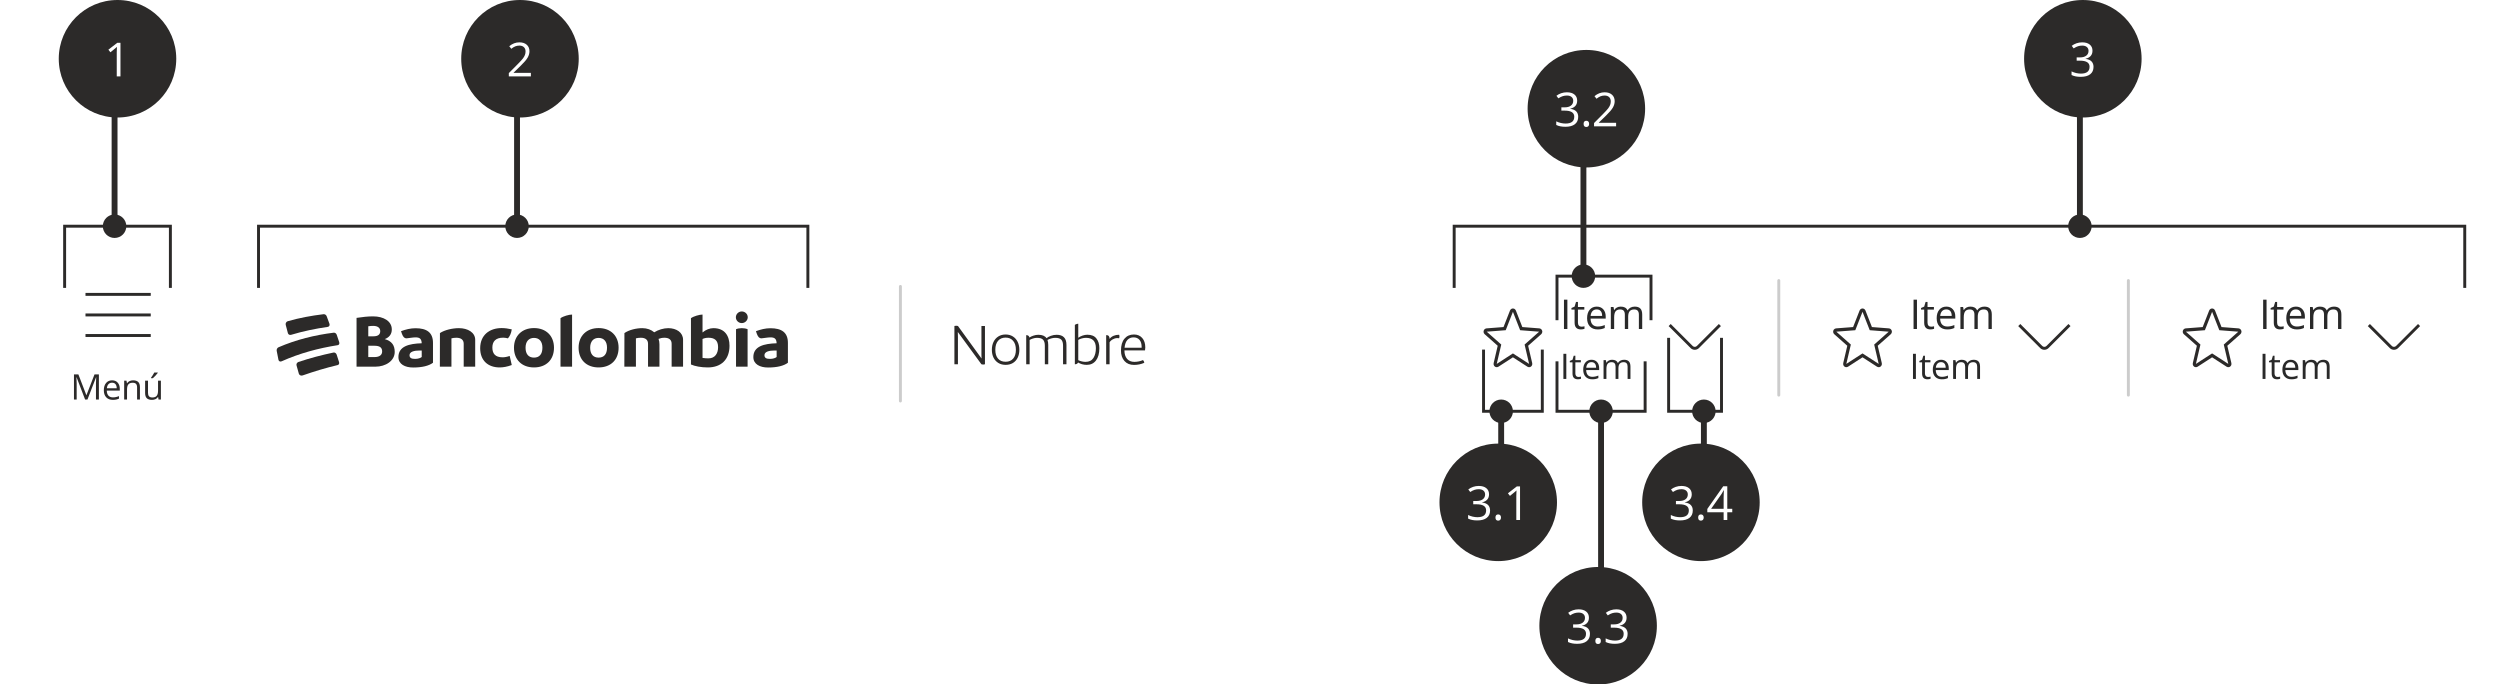 <svg width="851" height="233" viewBox="0 0 851 233" fill="none" xmlns="http://www.w3.org/2000/svg">
  <g filter="url(#filter0_d)">
    <rect width="835" height="60" transform="matrix(-1 0 0 1 843 85)" fill="white"/>
  </g>
  <path fill-rule="evenodd" clip-rule="evenodd" d="M29.101 100.707V99.707H51.314V100.707H29.101ZM29.101 107.707V106.707H51.314V107.707H29.101ZM29.101 113.707V114.707H51.314V113.707H29.101Z" fill="#2C2A29"/>
  <path d="M28.969 136L26.062 128.406H26.016C26.07 129.008 26.098 129.723 26.098 130.551V136H25.178V127.434H26.678L29.391 134.5H29.438L32.174 127.434H33.662V136H32.666V130.48C32.666 129.848 32.693 129.16 32.748 128.418H32.701L29.771 136H28.969ZM38.413 136.117C37.463 136.117 36.713 135.828 36.163 135.25C35.616 134.672 35.342 133.869 35.342 132.842C35.342 131.807 35.596 130.984 36.104 130.375C36.616 129.766 37.301 129.461 38.161 129.461C38.965 129.461 39.602 129.727 40.071 130.258C40.539 130.785 40.774 131.482 40.774 132.35V132.965H36.35C36.37 133.719 36.559 134.291 36.918 134.682C37.282 135.072 37.791 135.268 38.448 135.268C39.139 135.268 39.823 135.123 40.498 134.834V135.701C40.155 135.85 39.829 135.955 39.52 136.018C39.215 136.084 38.846 136.117 38.413 136.117ZM38.149 130.275C37.633 130.275 37.221 130.443 36.913 130.779C36.608 131.115 36.428 131.58 36.373 132.174H39.731C39.731 131.561 39.594 131.092 39.321 130.768C39.047 130.439 38.657 130.275 38.149 130.275ZM46.661 136V131.846C46.661 131.322 46.542 130.932 46.304 130.674C46.065 130.416 45.692 130.287 45.184 130.287C44.513 130.287 44.02 130.469 43.708 130.832C43.395 131.195 43.239 131.795 43.239 132.631V136H42.267V129.578H43.057L43.216 130.457H43.263C43.462 130.141 43.741 129.896 44.1 129.725C44.46 129.549 44.86 129.461 45.302 129.461C46.075 129.461 46.657 129.648 47.048 130.023C47.438 130.395 47.634 130.99 47.634 131.811V136H46.661ZM50.38 129.578V133.744C50.38 134.268 50.499 134.658 50.738 134.916C50.976 135.174 51.349 135.303 51.857 135.303C52.529 135.303 53.019 135.119 53.328 134.752C53.64 134.385 53.796 133.785 53.796 132.953V129.578H54.769V136H53.966L53.826 135.139H53.773C53.574 135.455 53.296 135.697 52.941 135.865C52.589 136.033 52.187 136.117 51.734 136.117C50.953 136.117 50.367 135.932 49.976 135.561C49.589 135.189 49.396 134.596 49.396 133.779V129.578H50.38ZM51.4 128.582C51.587 128.34 51.788 128.047 52.003 127.703C52.222 127.359 52.394 127.061 52.519 126.807H53.703V126.93C53.531 127.184 53.275 127.496 52.935 127.867C52.595 128.238 52.3 128.525 52.05 128.729H51.4V128.582Z" fill="#2C2A29"/>
  <path fill-rule="evenodd" clip-rule="evenodd" d="M97.996 113.399C98.123 113.878 98.615 114.125 99.115 113.963C103.218 112.729 107.331 111.884 111.574 111.27C112.061 111.207 112.327 110.715 112.148 110.222C111.771 109.183 111.581 108.665 111.196 107.632C111.032 107.194 110.59 106.906 110.138 106.954C105.99 107.454 101.984 108.192 97.968 109.329C97.445 109.489 97.124 110.061 97.256 110.569C97.55 111.699 97.698 112.265 97.996 113.399Z" fill="#2C2A29"/>
  <path fill-rule="evenodd" clip-rule="evenodd" d="M114.624 113.966C114.465 113.502 114.033 113.192 113.605 113.246C107.113 114.055 100.791 115.624 94.796 118.216C94.359 118.418 94.097 118.956 94.188 119.43C94.423 120.641 94.542 121.248 94.782 122.461C94.884 122.981 95.38 123.22 95.869 122.986C101.959 120.261 108.394 118.525 114.995 117.491C115.415 117.424 115.629 116.954 115.468 116.47C115.135 115.466 114.967 114.965 114.624 113.966Z" fill="#2C2A29"/>
  <path fill-rule="evenodd" clip-rule="evenodd" d="M114.606 120.732C114.445 120.237 113.975 119.913 113.528 120.003C109.474 120.863 105.512 121.899 101.587 123.217C101.089 123.395 100.808 123.909 100.939 124.381C101.251 125.506 101.408 126.069 101.724 127.197C101.873 127.727 102.481 127.999 103.042 127.79C106.966 126.417 110.929 125.217 114.979 124.256C115.368 124.164 115.559 123.719 115.414 123.259C115.096 122.246 114.934 121.741 114.606 120.732Z" fill="#2C2A29"/>
  <path fill-rule="evenodd" clip-rule="evenodd" d="M130.083 119.623C130.083 118.26 129.196 117.694 127.448 117.694H125.361V121.551H127.422C129.118 121.551 130.083 120.883 130.083 119.623ZM127.031 110.932C126.483 110.932 125.909 110.983 125.361 111.06V114.48H127.135C128.7 114.48 129.431 113.837 129.431 112.732C129.431 111.677 128.674 110.932 127.031 110.932ZM134.362 119.803C134.362 122.811 131.283 124.817 127.787 124.817H121.369V108.206C123.509 107.898 125.126 107.692 127.031 107.692C130.553 107.692 133.37 109.312 133.37 112.14C133.37 113.76 132.509 114.84 130.97 115.432C133.344 116.1 134.362 117.514 134.362 119.803Z" fill="#2C2A29"/>
  <path fill-rule="evenodd" clip-rule="evenodd" d="M143.554 121.526V119.314H142.798C141.024 119.314 139.406 119.7 139.406 120.908C139.406 121.834 140.032 122.168 141.311 122.168C142.328 122.168 143.163 121.86 143.554 121.526ZM147.389 116.717V123.48C145.981 124.534 143.711 125.1 140.632 125.1C137.893 125.1 135.623 123.994 135.623 121.551C135.623 117.874 139.249 116.974 143.554 116.846C143.476 115.251 142.824 114.84 141.389 114.84C140.632 114.84 138.623 115.174 138.363 115.174C137.736 115.174 137.241 114.789 136.823 113.657L136.51 112.732C138.128 112.14 139.719 111.729 141.441 111.729C145.198 111.729 147.389 113.117 147.389 116.717Z" fill="#2C2A29"/>
  <path fill-rule="evenodd" clip-rule="evenodd" d="M161.756 115.663V124.817H157.843V117.026C157.843 115.663 156.93 114.969 155.339 114.969C154.739 114.969 154.165 115.046 153.669 115.174V124.817H149.729L149.755 113.375C151.399 112.295 154.06 111.703 156.226 111.703C159.226 111.703 161.756 113.169 161.756 115.663Z" fill="#2C2A29"/>
  <path fill-rule="evenodd" clip-rule="evenodd" d="M163.453 118.543C163.453 114.043 166.636 111.677 170.758 111.677C171.906 111.677 172.95 111.832 174.202 112.114C174.045 113.4 173.497 114.531 172.898 115.174C172.454 115.046 171.723 114.943 171.306 114.943C168.671 114.943 167.601 116.28 167.601 118.311C167.601 120.368 168.593 121.628 171.071 121.628C171.75 121.628 172.532 121.5 173.497 121.165L174.202 124.251C172.767 124.817 171.28 125.074 170.106 125.074C166.088 125.074 163.453 122.708 163.453 118.543Z" fill="#2C2A29"/>
  <path fill-rule="evenodd" clip-rule="evenodd" d="M184.638 118.363C184.638 116.254 183.594 115.02 181.768 115.02C179.994 115.02 178.898 116.254 178.898 118.363C178.898 120.574 179.968 121.731 181.768 121.731C183.594 121.731 184.638 120.574 184.638 118.363ZM174.959 118.363C174.959 114.249 177.777 111.677 181.768 111.677C185.916 111.677 188.577 114.351 188.577 118.363C188.577 122.502 185.89 125.074 181.768 125.074C177.62 125.074 174.959 122.425 174.959 118.363Z" fill="#2C2A29"/>
  <path fill-rule="evenodd" clip-rule="evenodd" d="M190.795 108.309C191.708 107.64 193.691 107.075 194.734 107.075V124.817H190.795V108.309Z" fill="#2C2A29"/>
  <path fill-rule="evenodd" clip-rule="evenodd" d="M206.631 118.363C206.631 116.254 205.588 115.02 203.762 115.02C201.987 115.02 200.892 116.254 200.892 118.363C200.892 120.574 201.961 121.731 203.762 121.731C205.588 121.731 206.631 120.574 206.631 118.363ZM196.952 118.363C196.952 114.249 199.77 111.677 203.762 111.677C207.91 111.677 210.571 114.351 210.571 118.363C210.571 122.502 207.884 125.074 203.762 125.074C199.613 125.074 196.952 122.425 196.952 118.363Z" fill="#2C2A29"/>
  <path fill-rule="evenodd" clip-rule="evenodd" d="M232.513 115.663V124.817H228.625V117.026C228.625 115.663 227.739 114.969 226.173 114.969C225.443 114.969 224.738 115.123 224.164 115.354C224.373 115.92 224.477 116.537 224.477 117.206V124.817H220.59V117.026C220.59 115.663 219.703 114.969 218.137 114.969C217.538 114.969 216.964 115.046 216.468 115.174V124.817H212.528L212.554 113.375C214.12 112.295 216.572 111.703 218.633 111.703C220.277 111.703 221.686 112.243 222.703 113.117C224.034 112.269 225.886 111.703 227.451 111.703C230.295 111.703 232.513 113.194 232.513 115.663Z" fill="#2C2A29"/>
  <path fill-rule="evenodd" clip-rule="evenodd" d="M244.437 118.183C244.437 115.817 243.184 114.969 241.176 114.969C240.367 114.969 239.715 115.123 239.141 115.38V121.834C239.845 121.937 240.524 121.988 241.15 121.988C243.445 121.988 244.437 120.24 244.437 118.183ZM248.324 117.694C248.324 122.374 245.507 125.074 240.915 125.074C238.671 125.074 236.506 124.663 235.201 124.071V108.309C236.114 107.64 238.123 107.075 239.141 107.075V113.169C240.263 112.217 241.619 111.703 242.845 111.703C246.733 111.703 248.324 114.352 248.324 117.694Z" fill="#2C2A29"/>
  <path fill-rule="evenodd" clip-rule="evenodd" d="M250.542 112.063C251.09 111.832 251.768 111.703 252.524 111.703C253.281 111.703 253.933 111.832 254.481 112.063V124.817H250.542V112.063ZM250.489 108C250.489 106.92 251.402 106.02 252.498 106.02C253.62 106.02 254.533 106.895 254.533 108C254.533 109.054 253.62 109.98 252.498 109.98C251.402 109.98 250.489 109.106 250.489 108Z" fill="#2C2A29"/>
  <path fill-rule="evenodd" clip-rule="evenodd" d="M264.369 121.526V119.314H263.612C261.838 119.314 260.221 119.7 260.221 120.908C260.221 121.834 260.847 122.168 262.125 122.168C263.143 122.168 263.978 121.86 264.369 121.526ZM268.204 116.717V123.48C266.795 124.534 264.526 125.1 261.447 125.1C258.707 125.1 256.438 123.994 256.438 121.551C256.438 117.874 260.064 116.974 264.369 116.846C264.291 115.251 263.638 114.84 262.203 114.84C261.447 114.84 259.438 115.174 259.177 115.174C258.551 115.174 258.055 114.789 257.638 113.657L257.325 112.732C258.942 112.14 260.534 111.729 262.256 111.729C266.013 111.729 268.204 113.117 268.204 116.717Z" fill="#2C2A29"/>
  <path d="M306 97.5C306 97.224 306.224 97 306.5 97C306.776 97 307 97.224 307 97.5V136.5C307 136.776 306.776 137 306.5 137C306.224 137 306 136.776 306 136.5V97.5Z" fill="#CCCCCC"/>
  <path d="M335.28 110.96V124C335.053 124.067 334.853 124.1 334.68 124.1C334.507 124.1 334.307 124.067 334.08 124L326.04 113L326.08 114.74V124H324.88V110.96C325.053 110.907 325.253 110.88 325.48 110.88C325.707 110.88 325.907 110.907 326.08 110.96L334.12 122.04L334.08 120.62V110.96H335.28ZM342.308 124.2C341.375 124.2 340.555 123.987 339.848 123.56C339.142 123.133 338.595 122.533 338.208 121.76C337.822 120.987 337.628 120.087 337.628 119.06C337.628 118.047 337.822 117.147 338.208 116.36C338.595 115.573 339.142 114.96 339.848 114.52C340.555 114.08 341.375 113.86 342.308 113.86C343.242 113.86 344.062 114.08 344.768 114.52C345.475 114.96 346.022 115.573 346.408 116.36C346.795 117.147 346.988 118.047 346.988 119.06C346.988 120.087 346.795 120.993 346.408 121.78C346.022 122.553 345.475 123.153 344.768 123.58C344.062 123.993 343.242 124.2 342.308 124.2ZM342.308 123.14C343.402 123.14 344.255 122.787 344.868 122.08C345.495 121.373 345.808 120.367 345.808 119.06C345.808 117.767 345.495 116.753 344.868 116.02C344.255 115.287 343.402 114.92 342.308 114.92C341.215 114.92 340.355 115.287 339.728 116.02C339.115 116.753 338.808 117.767 338.808 119.06C338.808 120.367 339.115 121.373 339.728 122.08C340.342 122.787 341.202 123.14 342.308 123.14ZM359.682 113.96C360.788 113.96 361.622 114.247 362.182 114.82C362.742 115.38 363.022 116.247 363.022 117.42V124H361.862V117.68C361.862 116.72 361.662 116.033 361.262 115.62C360.862 115.207 360.175 115 359.202 115C358.722 115 358.248 115.073 357.782 115.22C357.315 115.353 356.908 115.52 356.562 115.72C356.735 116.187 356.822 116.753 356.822 117.42V124H355.662V117.68C355.662 116.747 355.462 116.067 355.062 115.64C354.675 115.213 353.982 115 352.982 115C352.542 115 352.095 115.073 351.642 115.22C351.202 115.353 350.815 115.52 350.482 115.72V124H349.322V114.08C349.948 114.08 350.315 114.353 350.422 114.9C350.795 114.633 351.255 114.413 351.802 114.24C352.348 114.053 352.902 113.96 353.462 113.96C354.782 113.96 355.708 114.347 356.242 115.12C356.575 114.813 357.062 114.547 357.702 114.32C358.342 114.08 359.002 113.96 359.682 113.96ZM370.14 113.94C371.54 113.94 372.567 114.367 373.22 115.22C373.887 116.06 374.22 117.16 374.22 118.52C374.22 120.32 373.833 121.72 373.06 122.72C372.3 123.707 371.26 124.2 369.94 124.2C369.38 124.2 368.84 124.127 368.32 123.98C367.813 123.82 367.367 123.627 366.98 123.4C366.793 123.8 366.427 124 365.88 124V110.6C366 110.493 366.173 110.4 366.4 110.32C366.64 110.24 366.853 110.2 367.04 110.2V114.98C367.467 114.66 367.96 114.407 368.52 114.22C369.093 114.033 369.633 113.94 370.14 113.94ZM369.48 123.18C370.733 123.18 371.64 122.74 372.2 121.86C372.76 120.98 373.04 119.867 373.04 118.52C373.04 116.173 371.92 115 369.68 115C369.2 115 368.727 115.067 368.26 115.2C367.807 115.32 367.4 115.487 367.04 115.7V122.6C367.453 122.8 367.88 122.947 368.32 123.04C368.76 123.133 369.147 123.18 369.48 123.18ZM380.94 113.96C381.02 114.093 381.06 114.273 381.06 114.5C381.06 114.74 381.02 114.953 380.94 115.14C380.7 115.1 380.46 115.08 380.22 115.08C379.807 115.08 379.34 115.22 378.82 115.5C378.314 115.767 377.94 116.107 377.7 116.52V124H376.54V114.08C377.007 114.08 377.314 114.2 377.46 114.44C377.62 114.667 377.7 114.973 377.7 115.36C378.06 114.88 378.52 114.527 379.08 114.3C379.654 114.073 380.214 113.96 380.76 113.96H380.94ZM382.758 119.28V119.34C382.758 120.5 383.051 121.433 383.638 122.14C384.238 122.833 385.071 123.18 386.138 123.18C386.618 123.18 387.124 123.127 387.658 123.02C388.204 122.9 388.664 122.753 389.038 122.58C389.304 122.767 389.464 123.073 389.518 123.5C388.424 123.98 387.264 124.22 386.038 124.22C384.638 124.22 383.544 123.773 382.758 122.88C381.971 121.987 381.578 120.807 381.578 119.34C381.578 117.593 381.971 116.247 382.758 115.3C383.558 114.34 384.638 113.86 385.998 113.86C387.184 113.86 388.124 114.26 388.818 115.06C389.511 115.847 389.858 116.92 389.858 118.28C389.858 118.587 389.824 118.92 389.758 119.28H382.758ZM385.858 114.84C385.018 114.84 384.324 115.127 383.778 115.7C383.244 116.273 382.918 117.16 382.798 118.36H388.598C388.611 118.32 388.618 118.253 388.618 118.16C388.618 117.067 388.371 116.24 387.878 115.68C387.384 115.12 386.711 114.84 385.858 114.84Z" fill="#2C2A29"/>
  <path d="M435 95.5C435 95.224 435.224 95 435.5 95C435.776 95 436 95.224 436 95.5V134.5C436 134.776 435.776 135 435.5 135C435.224 135 435 134.776 435 134.5V95.5Z" fill="white"/>
  <path d="M452 95.5C452 95.224 452.224 95 452.5 95C452.776 95 453 95.224 453 95.5V134.5C453 134.776 452.776 135 452.5 135C452.224 135 452 134.776 452 134.5V95.5Z" fill="white"/>
  <path d="M469 95.5C469 95.224 469.224 95 469.5 95C469.776 95 470 95.224 470 95.5V134.5C470 134.776 469.776 135 469.5 135C469.224 135 469 134.776 469 134.5V95.5Z" fill="white"/>
  <path d="M486 95.5C486 95.224 486.224 95 486.5 95C486.776 95 487 95.224 487 95.5V134.5C487 134.776 486.776 135 486.5 135C486.224 135 486 134.776 486 134.5V95.5Z" fill="white"/>
  <path fill-rule="evenodd" clip-rule="evenodd" d="M514 105.702L511.799 111.329L506.001 111.779C505.712 111.802 505.443 111.945 505.256 112.176L505.175 112.29C504.881 112.76 504.962 113.396 505.382 113.769L509.82 117.696L508.438 123.601C508.369 123.896 508.416 124.207 508.569 124.465L508.641 124.573C508.977 125.016 509.585 125.136 510.056 124.831L514.999 121.631L519.945 124.831C520.191 124.99 520.489 125.04 520.77 124.967L520.891 124.929C521.398 124.732 521.695 124.164 521.563 123.601L520.18 117.696L524.618 113.769C524.84 113.573 524.976 113.292 524.998 112.99L525 112.858C524.978 112.293 524.553 111.822 524 111.779L518.201 111.329L516.001 105.702C515.891 105.422 515.678 105.199 515.41 105.084C514.857 104.848 514.226 105.125 514 105.702ZM512.546 112.404L515 106.13L517.455 112.404L523.92 112.906L518.972 117.286L520.513 123.87L515 120.302L509.488 123.87L511.029 117.286L506.081 112.906L512.546 112.404Z" fill="#2C2A29"/>
  <path d="M532.374 112V102.006H533.536V112H532.374ZM538.333 111.2C538.534 111.2 538.727 111.187 538.914 111.159C539.101 111.127 539.249 111.095 539.359 111.063V111.932C539.236 111.991 539.053 112.039 538.812 112.075C538.575 112.116 538.361 112.137 538.169 112.137C536.72 112.137 535.995 111.373 535.995 109.847V105.39H534.922V104.843L535.995 104.371L536.474 102.771H537.13V104.508H539.304V105.39H537.13V109.799C537.13 110.25 537.237 110.596 537.451 110.838C537.666 111.079 537.96 111.2 538.333 111.2ZM543.828 112.137C542.72 112.137 541.845 111.799 541.203 111.125C540.565 110.451 540.246 109.514 540.246 108.315C540.246 107.108 540.542 106.148 541.134 105.438C541.731 104.727 542.531 104.371 543.534 104.371C544.472 104.371 545.215 104.681 545.762 105.301C546.309 105.916 546.582 106.729 546.582 107.741V108.459H541.421C541.444 109.339 541.665 110.006 542.084 110.462C542.508 110.918 543.103 111.146 543.869 111.146C544.675 111.146 545.473 110.977 546.261 110.64V111.651C545.86 111.825 545.48 111.948 545.12 112.021C544.764 112.098 544.333 112.137 543.828 112.137ZM543.52 105.321C542.918 105.321 542.438 105.517 542.078 105.909C541.722 106.301 541.512 106.843 541.449 107.536H545.366C545.366 106.821 545.206 106.274 544.887 105.896C544.568 105.513 544.112 105.321 543.52 105.321ZM557.874 112V107.126C557.874 106.529 557.746 106.082 557.491 105.786C557.236 105.485 556.839 105.335 556.301 105.335C555.595 105.335 555.073 105.538 554.736 105.943C554.399 106.349 554.23 106.973 554.23 107.816V112H553.095V107.126C553.095 106.529 552.968 106.082 552.712 105.786C552.457 105.485 552.059 105.335 551.516 105.335C550.805 105.335 550.283 105.549 549.951 105.978C549.623 106.401 549.459 107.099 549.459 108.069V112H548.324V104.508H549.247L549.431 105.533H549.486C549.7 105.169 550.001 104.884 550.388 104.679C550.78 104.474 551.218 104.371 551.701 104.371C552.872 104.371 553.638 104.795 553.998 105.643H554.052C554.276 105.251 554.599 104.941 555.023 104.713C555.447 104.485 555.93 104.371 556.472 104.371C557.32 104.371 557.953 104.59 558.373 105.027C558.796 105.46 559.008 106.155 559.008 107.112V112H557.874Z" fill="#292929"/>
  <path d="M532.178 129V120.434H533.174V129H532.178ZM537.286 128.314C537.457 128.314 537.623 128.303 537.784 128.279C537.944 128.252 538.071 128.225 538.165 128.197V128.941C538.059 128.992 537.903 129.033 537.696 129.064C537.493 129.1 537.309 129.117 537.145 129.117C535.903 129.117 535.282 128.463 535.282 127.154V123.334H534.362V122.865L535.282 122.461L535.692 121.09H536.254V122.578H538.118V123.334H536.254V127.113C536.254 127.5 536.346 127.797 536.53 128.004C536.713 128.211 536.965 128.314 537.286 128.314ZM541.995 129.117C541.046 129.117 540.296 128.828 539.745 128.25C539.198 127.672 538.925 126.869 538.925 125.842C538.925 124.807 539.179 123.984 539.686 123.375C540.198 122.766 540.884 122.461 541.743 122.461C542.548 122.461 543.184 122.727 543.653 123.258C544.122 123.785 544.356 124.482 544.356 125.35V125.965H539.933C539.952 126.719 540.142 127.291 540.501 127.682C540.864 128.072 541.374 128.268 542.03 128.268C542.722 128.268 543.405 128.123 544.081 127.834V128.701C543.737 128.85 543.411 128.955 543.102 129.018C542.798 129.084 542.429 129.117 541.995 129.117ZM541.731 123.275C541.216 123.275 540.804 123.443 540.495 123.779C540.19 124.115 540.011 124.58 539.956 125.174H543.313C543.313 124.561 543.177 124.092 542.903 123.768C542.63 123.439 542.239 123.275 541.731 123.275ZM554.035 129V124.822C554.035 124.311 553.925 123.928 553.706 123.674C553.488 123.416 553.148 123.287 552.687 123.287C552.081 123.287 551.634 123.461 551.345 123.809C551.056 124.156 550.911 124.691 550.911 125.414V129H549.939V124.822C549.939 124.311 549.829 123.928 549.611 123.674C549.392 123.416 549.05 123.287 548.585 123.287C547.976 123.287 547.529 123.471 547.244 123.838C546.962 124.201 546.822 124.799 546.822 125.631V129H545.849V122.578H546.64L546.798 123.457H546.845C547.029 123.145 547.286 122.9 547.619 122.725C547.954 122.549 548.329 122.461 548.744 122.461C549.747 122.461 550.404 122.824 550.712 123.551H550.759C550.951 123.215 551.228 122.949 551.591 122.754C551.954 122.559 552.369 122.461 552.833 122.461C553.56 122.461 554.103 122.648 554.462 123.023C554.826 123.395 555.007 123.99 555.007 124.811V129H554.035Z" fill="#292929"/>
  <path fill-rule="evenodd" clip-rule="evenodd" d="M585.092 110.293L577.607 117.778C577.216 118.168 576.583 118.168 576.193 117.778L568.707 110.293L568 111L575.486 118.485C576.265 119.265 577.534 119.265 578.314 118.485L585.799 111L585.092 110.293Z" fill="#2C2A29"/>
  <path d="M605 95.5C605 95.224 605.224 95 605.5 95C605.776 95 606 95.224 606 95.5V134.5C606 134.776 605.776 135 605.5 135C605.224 135 605 134.776 605 134.5V95.5Z" fill="#CCCCCC"/>
  <path fill-rule="evenodd" clip-rule="evenodd" d="M633 105.702L630.799 111.329L625.001 111.779C624.712 111.802 624.443 111.945 624.256 112.176L624.175 112.29C623.881 112.76 623.962 113.396 624.382 113.769L628.82 117.696L627.438 123.601C627.369 123.896 627.416 124.207 627.569 124.465L627.641 124.573C627.977 125.016 628.585 125.136 629.056 124.831L633.999 121.631L638.945 124.831C639.191 124.99 639.489 125.04 639.77 124.967L639.891 124.929C640.398 124.732 640.695 124.164 640.563 123.601L639.18 117.696L643.618 113.769C643.84 113.573 643.976 113.292 643.998 112.99L644 112.858C643.978 112.293 643.553 111.822 643 111.779L637.201 111.329L635.001 105.702C634.891 105.422 634.678 105.199 634.41 105.084C633.857 104.848 633.226 105.125 633 105.702ZM631.546 112.404L634 106.13L636.455 112.404L642.92 112.906L637.972 117.286L639.513 123.87L634 120.302L628.488 123.87L630.029 117.286L625.081 112.906L631.546 112.404Z" fill="#2C2A29"/>
  <path d="M651.374 112V102.006H652.536V112H651.374ZM657.333 111.2C657.534 111.2 657.727 111.187 657.914 111.159C658.101 111.127 658.249 111.095 658.359 111.063V111.932C658.236 111.991 658.053 112.039 657.812 112.075C657.575 112.116 657.361 112.137 657.169 112.137C655.72 112.137 654.995 111.373 654.995 109.847V105.39H653.922V104.843L654.995 104.371L655.474 102.771H656.13V104.508H658.304V105.39H656.13V109.799C656.13 110.25 656.237 110.596 656.451 110.838C656.666 111.079 656.96 111.2 657.333 111.2ZM662.828 112.137C661.72 112.137 660.845 111.799 660.203 111.125C659.565 110.451 659.246 109.514 659.246 108.315C659.246 107.108 659.542 106.148 660.134 105.438C660.731 104.727 661.531 104.371 662.534 104.371C663.472 104.371 664.215 104.681 664.762 105.301C665.309 105.916 665.582 106.729 665.582 107.741V108.459H660.421C660.444 109.339 660.665 110.006 661.084 110.462C661.508 110.918 662.103 111.146 662.869 111.146C663.675 111.146 664.473 110.977 665.261 110.64V111.651C664.86 111.825 664.48 111.948 664.12 112.021C663.764 112.098 663.333 112.137 662.828 112.137ZM662.52 105.321C661.918 105.321 661.438 105.517 661.078 105.909C660.722 106.301 660.512 106.843 660.449 107.536H664.366C664.366 106.821 664.206 106.274 663.887 105.896C663.568 105.513 663.112 105.321 662.52 105.321ZM676.874 112V107.126C676.874 106.529 676.746 106.082 676.491 105.786C676.236 105.485 675.839 105.335 675.301 105.335C674.595 105.335 674.073 105.538 673.736 105.943C673.399 106.349 673.23 106.973 673.23 107.816V112H672.095V107.126C672.095 106.529 671.968 106.082 671.712 105.786C671.457 105.485 671.059 105.335 670.516 105.335C669.805 105.335 669.283 105.549 668.951 105.978C668.623 106.401 668.459 107.099 668.459 108.069V112H667.324V104.508H668.247L668.431 105.533H668.486C668.7 105.169 669.001 104.884 669.388 104.679C669.78 104.474 670.218 104.371 670.701 104.371C671.872 104.371 672.638 104.795 672.998 105.643H673.052C673.276 105.251 673.599 104.941 674.023 104.713C674.447 104.485 674.93 104.371 675.472 104.371C676.32 104.371 676.953 104.59 677.373 105.027C677.796 105.46 678.008 106.155 678.008 107.112V112H676.874Z" fill="#292929"/>
  <path d="M651.178 129V120.434H652.174V129H651.178ZM656.286 128.314C656.457 128.314 656.623 128.303 656.784 128.279C656.944 128.252 657.071 128.225 657.165 128.197V128.941C657.059 128.992 656.903 129.033 656.696 129.064C656.493 129.1 656.309 129.117 656.145 129.117C654.903 129.117 654.282 128.463 654.282 127.154V123.334H653.362V122.865L654.282 122.461L654.692 121.09H655.254V122.578H657.118V123.334H655.254V127.113C655.254 127.5 655.346 127.797 655.53 128.004C655.713 128.211 655.965 128.314 656.286 128.314ZM660.995 129.117C660.046 129.117 659.296 128.828 658.745 128.25C658.198 127.672 657.925 126.869 657.925 125.842C657.925 124.807 658.179 123.984 658.686 123.375C659.198 122.766 659.884 122.461 660.743 122.461C661.548 122.461 662.184 122.727 662.653 123.258C663.122 123.785 663.356 124.482 663.356 125.35V125.965H658.933C658.952 126.719 659.142 127.291 659.501 127.682C659.864 128.072 660.374 128.268 661.03 128.268C661.722 128.268 662.405 128.123 663.081 127.834V128.701C662.737 128.85 662.411 128.955 662.102 129.018C661.798 129.084 661.429 129.117 660.995 129.117ZM660.731 123.275C660.216 123.275 659.804 123.443 659.495 123.779C659.19 124.115 659.011 124.58 658.956 125.174H662.313C662.313 124.561 662.177 124.092 661.903 123.768C661.63 123.439 661.239 123.275 660.731 123.275ZM673.035 129V124.822C673.035 124.311 672.925 123.928 672.706 123.674C672.488 123.416 672.148 123.287 671.687 123.287C671.081 123.287 670.634 123.461 670.345 123.809C670.056 124.156 669.911 124.691 669.911 125.414V129H668.939V124.822C668.939 124.311 668.829 123.928 668.611 123.674C668.392 123.416 668.05 123.287 667.585 123.287C666.976 123.287 666.529 123.471 666.244 123.838C665.962 124.201 665.822 124.799 665.822 125.631V129H664.849V122.578H665.64L665.798 123.457H665.845C666.029 123.145 666.286 122.9 666.619 122.725C666.954 122.549 667.329 122.461 667.744 122.461C668.747 122.461 669.404 122.824 669.712 123.551H669.759C669.951 123.215 670.228 122.949 670.591 122.754C670.954 122.559 671.369 122.461 671.833 122.461C672.56 122.461 673.103 122.648 673.462 123.023C673.826 123.395 674.007 123.99 674.007 124.811V129H673.035Z" fill="#292929"/>
  <path fill-rule="evenodd" clip-rule="evenodd" d="M704.092 110.293L696.607 117.778C696.216 118.168 695.583 118.168 695.193 117.778L687.707 110.293L687 111L694.486 118.485C695.265 119.265 696.534 119.265 697.314 118.485L704.799 111L704.092 110.293Z" fill="#2C2A29"/>
  <path d="M724 95.5C724 95.224 724.224 95 724.5 95C724.776 95 725 95.224 725 95.5V134.5C725 134.776 724.776 135 724.5 135C724.224 135 724 134.776 724 134.5V95.5Z" fill="#CCCCCC"/>
  <path fill-rule="evenodd" clip-rule="evenodd" d="M752 105.702L749.799 111.329L744.001 111.779C743.712 111.802 743.443 111.945 743.256 112.176L743.175 112.29C742.881 112.76 742.962 113.396 743.382 113.769L747.82 117.696L746.438 123.601C746.369 123.896 746.416 124.207 746.569 124.465L746.641 124.573C746.977 125.016 747.585 125.136 748.056 124.831L752.999 121.631L757.945 124.831C758.191 124.99 758.489 125.04 758.77 124.967L758.891 124.929C759.398 124.732 759.695 124.164 759.563 123.601L758.18 117.696L762.618 113.769C762.84 113.573 762.976 113.292 762.998 112.99L763 112.858C762.978 112.293 762.553 111.822 762 111.779L756.201 111.329L754.001 105.702C753.891 105.422 753.678 105.199 753.41 105.084C752.857 104.848 752.226 105.125 752 105.702ZM750.546 112.404L753 106.13L755.455 112.404L761.92 112.906L756.972 117.286L758.513 123.87L753 120.302L747.488 123.87L749.029 117.286L744.081 112.906L750.546 112.404Z" fill="#2C2A29"/>
  <path d="M770.374 112V102.006H771.536V112H770.374ZM776.333 111.2C776.534 111.2 776.727 111.187 776.914 111.159C777.101 111.127 777.249 111.095 777.359 111.063V111.932C777.236 111.991 777.053 112.039 776.812 112.075C776.575 112.116 776.361 112.137 776.169 112.137C774.72 112.137 773.995 111.373 773.995 109.847V105.39H772.922V104.843L773.995 104.371L774.474 102.771H775.13V104.508H777.304V105.39H775.13V109.799C775.13 110.25 775.237 110.596 775.451 110.838C775.666 111.079 775.96 111.2 776.333 111.2ZM781.828 112.137C780.72 112.137 779.845 111.799 779.203 111.125C778.565 110.451 778.246 109.514 778.246 108.315C778.246 107.108 778.542 106.148 779.134 105.438C779.731 104.727 780.531 104.371 781.534 104.371C782.472 104.371 783.215 104.681 783.762 105.301C784.309 105.916 784.582 106.729 784.582 107.741V108.459H779.421C779.444 109.339 779.665 110.006 780.084 110.462C780.508 110.918 781.103 111.146 781.869 111.146C782.675 111.146 783.473 110.977 784.261 110.64V111.651C783.86 111.825 783.48 111.948 783.12 112.021C782.764 112.098 782.333 112.137 781.828 112.137ZM781.52 105.321C780.918 105.321 780.438 105.517 780.078 105.909C779.722 106.301 779.512 106.843 779.449 107.536H783.366C783.366 106.821 783.206 106.274 782.887 105.896C782.568 105.513 782.112 105.321 781.52 105.321ZM795.874 112V107.126C795.874 106.529 795.746 106.082 795.491 105.786C795.236 105.485 794.839 105.335 794.301 105.335C793.595 105.335 793.073 105.538 792.736 105.943C792.399 106.349 792.23 106.973 792.23 107.816V112H791.095V107.126C791.095 106.529 790.968 106.082 790.712 105.786C790.457 105.485 790.059 105.335 789.516 105.335C788.805 105.335 788.283 105.549 787.951 105.978C787.623 106.401 787.459 107.099 787.459 108.069V112H786.324V104.508H787.247L787.431 105.533H787.486C787.7 105.169 788.001 104.884 788.388 104.679C788.78 104.474 789.218 104.371 789.701 104.371C790.872 104.371 791.638 104.795 791.998 105.643H792.052C792.276 105.251 792.599 104.941 793.023 104.713C793.447 104.485 793.93 104.371 794.472 104.371C795.32 104.371 795.953 104.59 796.373 105.027C796.796 105.46 797.008 106.155 797.008 107.112V112H795.874Z" fill="#292929"/>
  <path d="M770.178 129V120.434H771.174V129H770.178ZM775.286 128.314C775.457 128.314 775.623 128.303 775.784 128.279C775.944 128.252 776.071 128.225 776.165 128.197V128.941C776.059 128.992 775.903 129.033 775.696 129.064C775.493 129.1 775.309 129.117 775.145 129.117C773.903 129.117 773.282 128.463 773.282 127.154V123.334H772.362V122.865L773.282 122.461L773.692 121.09H774.254V122.578H776.118V123.334H774.254V127.113C774.254 127.5 774.346 127.797 774.53 128.004C774.713 128.211 774.965 128.314 775.286 128.314ZM779.995 129.117C779.046 129.117 778.296 128.828 777.745 128.25C777.198 127.672 776.925 126.869 776.925 125.842C776.925 124.807 777.179 123.984 777.686 123.375C778.198 122.766 778.884 122.461 779.743 122.461C780.548 122.461 781.184 122.727 781.653 123.258C782.122 123.785 782.356 124.482 782.356 125.35V125.965H777.933C777.952 126.719 778.142 127.291 778.501 127.682C778.864 128.072 779.374 128.268 780.03 128.268C780.722 128.268 781.405 128.123 782.081 127.834V128.701C781.737 128.85 781.411 128.955 781.102 129.018C780.798 129.084 780.429 129.117 779.995 129.117ZM779.731 123.275C779.216 123.275 778.804 123.443 778.495 123.779C778.19 124.115 778.011 124.58 777.956 125.174H781.313C781.313 124.561 781.177 124.092 780.903 123.768C780.63 123.439 780.239 123.275 779.731 123.275ZM792.035 129V124.822C792.035 124.311 791.925 123.928 791.706 123.674C791.488 123.416 791.148 123.287 790.687 123.287C790.081 123.287 789.634 123.461 789.345 123.809C789.056 124.156 788.911 124.691 788.911 125.414V129H787.939V124.822C787.939 124.311 787.829 123.928 787.611 123.674C787.392 123.416 787.05 123.287 786.585 123.287C785.976 123.287 785.529 123.471 785.244 123.838C784.962 124.201 784.822 124.799 784.822 125.631V129H783.849V122.578H784.64L784.798 123.457H784.845C785.029 123.145 785.286 122.9 785.619 122.725C785.954 122.549 786.329 122.461 786.744 122.461C787.747 122.461 788.404 122.824 788.712 123.551H788.759C788.951 123.215 789.228 122.949 789.591 122.754C789.954 122.559 790.369 122.461 790.833 122.461C791.56 122.461 792.103 122.648 792.462 123.023C792.826 123.395 793.007 123.99 793.007 124.811V129H792.035Z" fill="#292929"/>
  <path fill-rule="evenodd" clip-rule="evenodd" d="M823.092 110.293L815.607 117.778C815.216 118.168 814.583 118.168 814.193 117.778L806.707 110.293L806 111L813.486 118.485C814.265 119.265 815.534 119.265 816.314 118.485L823.799 111L823.092 110.293Z" fill="#2C2A29"/>
  <line x1="176" y1="77" x2="176" y2="14" stroke="#2C2A29" stroke-width="2"/>
  <path d="M88 98L88 77L275 77L275 98" stroke="#2C2A29"/>
  <circle cx="177" cy="20" r="20" fill="#2C2A29"/>
  <path d="M180.711 26H173.203V24.883L176.211 21.859C177.128 20.932 177.732 20.271 178.023 19.875C178.315 19.479 178.534 19.094 178.68 18.719C178.826 18.344 178.898 17.94 178.898 17.508C178.898 16.898 178.714 16.417 178.344 16.062C177.974 15.703 177.461 15.523 176.805 15.523C176.331 15.523 175.88 15.602 175.453 15.758C175.031 15.914 174.56 16.198 174.039 16.609L173.352 15.727C174.404 14.852 175.549 14.414 176.789 14.414C177.862 14.414 178.703 14.69 179.312 15.242C179.922 15.789 180.227 16.526 180.227 17.453C180.227 18.177 180.023 18.893 179.617 19.602C179.211 20.31 178.451 21.206 177.336 22.289L174.836 24.734V24.797H180.711V26Z" fill="white"/>
  <circle cx="176" cy="77" r="4" transform="rotate(-90 176 77)" fill="#2C2A29"/>
  <line x1="708" y1="77" x2="708" y2="35" stroke="#2C2A29" stroke-width="2"/>
  <path d="M495 98L495 77L839 77L839 98" stroke="#2C2A29"/>
  <circle cx="709" cy="20" r="20" fill="#2C2A29"/>
  <path d="M712.281 17.266C712.281 17.995 712.076 18.591 711.664 19.055C711.258 19.518 710.68 19.828 709.93 19.984V20.047C710.846 20.162 711.526 20.453 711.969 20.922C712.411 21.391 712.633 22.005 712.633 22.766C712.633 23.854 712.255 24.693 711.5 25.281C710.745 25.865 709.672 26.156 708.281 26.156C707.677 26.156 707.122 26.109 706.617 26.016C706.117 25.927 705.63 25.768 705.156 25.539V24.305C705.651 24.549 706.177 24.737 706.734 24.867C707.297 24.992 707.828 25.055 708.328 25.055C710.302 25.055 711.289 24.281 711.289 22.734C711.289 21.349 710.201 20.656 708.023 20.656H706.898V19.539H708.039C708.93 19.539 709.635 19.344 710.156 18.953C710.677 18.557 710.938 18.01 710.938 17.312C710.938 16.755 710.745 16.318 710.359 16C709.979 15.682 709.461 15.523 708.805 15.523C708.305 15.523 707.833 15.591 707.391 15.727C706.948 15.862 706.443 16.112 705.875 16.477L705.219 15.602C705.688 15.232 706.227 14.943 706.836 14.734C707.451 14.521 708.096 14.414 708.773 14.414C709.883 14.414 710.745 14.669 711.359 15.18C711.974 15.685 712.281 16.38 712.281 17.266Z" fill="white"/>
  <circle cx="708" cy="77" r="4" transform="rotate(-90 708 77)" fill="#2C2A29"/>
  <line x1="39" y1="77" x2="39" y2="35" stroke="#2C2A29" stroke-width="2"/>
  <path d="M22 98L22 77L58 77L58 98" stroke="#2C2A29"/>
  <circle cx="40" cy="20" r="20" fill="#2C2A29"/>
  <path d="M41.008 26H39.742V17.859C39.742 17.182 39.763 16.542 39.805 15.938C39.695 16.047 39.573 16.162 39.438 16.281C39.302 16.401 38.682 16.909 37.578 17.805L36.891 16.914L39.914 14.578H41.008V26Z" fill="white"/>
  <circle cx="39" cy="77" r="4" transform="rotate(-90 39 77)" fill="#2C2A29"/>
  <line x1="511" y1="140" x2="511" y2="182" stroke="#2C2A29" stroke-width="2"/>
  <path d="M525 119L525 140L505 140L505 119" stroke="#2C2A29"/>
  <circle cx="510" cy="171" r="20" fill="#2C2A29"/>
  <path d="M506.87 168.266C506.87 168.995 506.665 169.591 506.253 170.055C505.847 170.518 505.269 170.828 504.519 170.984V171.047C505.435 171.161 506.115 171.453 506.558 171.922C507.001 172.391 507.222 173.005 507.222 173.766C507.222 174.854 506.844 175.693 506.089 176.281C505.334 176.865 504.261 177.156 502.87 177.156C502.266 177.156 501.711 177.109 501.206 177.016C500.706 176.927 500.219 176.768 499.745 176.539V175.305C500.24 175.549 500.766 175.737 501.323 175.867C501.886 175.992 502.417 176.055 502.917 176.055C504.891 176.055 505.878 175.281 505.878 173.734C505.878 172.349 504.79 171.656 502.613 171.656H501.488V170.539H502.628C503.519 170.539 504.224 170.344 504.745 169.953C505.266 169.557 505.527 169.01 505.527 168.312C505.527 167.755 505.334 167.318 504.948 167C504.568 166.682 504.05 166.523 503.394 166.523C502.894 166.523 502.422 166.591 501.98 166.727C501.537 166.862 501.032 167.112 500.464 167.477L499.808 166.602C500.277 166.232 500.816 165.943 501.425 165.734C502.04 165.521 502.685 165.414 503.363 165.414C504.472 165.414 505.334 165.669 505.948 166.18C506.563 166.685 506.87 167.38 506.87 168.266ZM509.055 176.172C509.055 175.823 509.133 175.56 509.289 175.383C509.451 175.201 509.68 175.109 509.977 175.109C510.279 175.109 510.513 175.201 510.68 175.383C510.852 175.56 510.938 175.823 510.938 176.172C510.938 176.51 510.852 176.771 510.68 176.953C510.508 177.135 510.273 177.227 509.977 177.227C509.711 177.227 509.49 177.146 509.312 176.984C509.141 176.818 509.055 176.547 509.055 176.172ZM517.419 177H516.153V168.859C516.153 168.182 516.174 167.542 516.216 166.938C516.106 167.047 515.984 167.161 515.848 167.281C515.713 167.401 515.093 167.909 513.989 168.805L513.302 167.914L516.325 165.578H517.419V177Z" fill="white"/>
  <circle cx="511" cy="140" r="4" transform="rotate(90 511 140)" fill="#2C2A29"/>
  <line x1="545" y1="140" x2="545" y2="195" stroke="#2C2A29" stroke-width="2"/>
  <path d="M560 123L560 140L530 140L530 123" stroke="#2C2A29"/>
  <circle cx="544" cy="213" r="20" fill="#2C2A29"/>
  <path d="M540.87 210.266C540.87 210.995 540.665 211.591 540.253 212.055C539.847 212.518 539.269 212.828 538.519 212.984V213.047C539.435 213.161 540.115 213.453 540.558 213.922C541.001 214.391 541.222 215.005 541.222 215.766C541.222 216.854 540.844 217.693 540.089 218.281C539.334 218.865 538.261 219.156 536.87 219.156C536.266 219.156 535.711 219.109 535.206 219.016C534.706 218.927 534.219 218.768 533.745 218.539V217.305C534.24 217.549 534.766 217.737 535.323 217.867C535.886 217.992 536.417 218.055 536.917 218.055C538.891 218.055 539.878 217.281 539.878 215.734C539.878 214.349 538.79 213.656 536.613 213.656H535.488V212.539H536.628C537.519 212.539 538.224 212.344 538.745 211.953C539.266 211.557 539.527 211.01 539.527 210.312C539.527 209.755 539.334 209.318 538.948 209C538.568 208.682 538.05 208.523 537.394 208.523C536.894 208.523 536.422 208.591 535.98 208.727C535.537 208.862 535.032 209.112 534.464 209.477L533.808 208.602C534.277 208.232 534.816 207.943 535.425 207.734C536.04 207.521 536.685 207.414 537.363 207.414C538.472 207.414 539.334 207.669 539.948 208.18C540.563 208.685 540.87 209.38 540.87 210.266ZM543.055 218.172C543.055 217.823 543.133 217.56 543.289 217.383C543.451 217.201 543.68 217.109 543.977 217.109C544.279 217.109 544.513 217.201 544.68 217.383C544.852 217.56 544.938 217.823 544.938 218.172C544.938 218.51 544.852 218.771 544.68 218.953C544.508 219.135 544.273 219.227 543.977 219.227C543.711 219.227 543.49 219.146 543.312 218.984C543.141 218.818 543.055 218.547 543.055 218.172ZM553.692 210.266C553.692 210.995 553.486 211.591 553.075 212.055C552.669 212.518 552.091 212.828 551.341 212.984V213.047C552.257 213.161 552.937 213.453 553.38 213.922C553.822 214.391 554.044 215.005 554.044 215.766C554.044 216.854 553.666 217.693 552.911 218.281C552.156 218.865 551.083 219.156 549.692 219.156C549.088 219.156 548.533 219.109 548.028 219.016C547.528 218.927 547.041 218.768 546.567 218.539V217.305C547.062 217.549 547.588 217.737 548.145 217.867C548.708 217.992 549.239 218.055 549.739 218.055C551.713 218.055 552.7 217.281 552.7 215.734C552.7 214.349 551.611 213.656 549.434 213.656H548.309V212.539H549.45C550.341 212.539 551.046 212.344 551.567 211.953C552.088 211.557 552.348 211.01 552.348 210.312C552.348 209.755 552.156 209.318 551.77 209C551.39 208.682 550.872 208.523 550.216 208.523C549.716 208.523 549.244 208.591 548.802 208.727C548.359 208.862 547.854 209.112 547.286 209.477L546.63 208.602C547.098 208.232 547.637 207.943 548.247 207.734C548.861 207.521 549.507 207.414 550.184 207.414C551.294 207.414 552.156 207.669 552.77 208.18C553.385 208.685 553.692 209.38 553.692 210.266Z" fill="white"/>
  <circle cx="545.001" cy="140" r="4" transform="rotate(90 545.001 140)" fill="#2C2A29"/>
  <line x1="539" y1="94" x2="539" y2="52" stroke="#2C2A29" stroke-width="2"/>
  <path d="M530 109L530 94L562 94L562 109" stroke="#2C2A29"/>
  <circle cx="540" cy="37" r="20" fill="#2C2A29"/>
  <path d="M536.87 34.266C536.87 34.995 536.665 35.591 536.253 36.055C535.847 36.518 535.269 36.828 534.519 36.984L534.519 37.047C535.435 37.161 536.115 37.453 536.558 37.922C537.001 38.391 537.222 39.005 537.222 39.766C537.222 40.854 536.844 41.693 536.089 42.281C535.334 42.865 534.261 43.156 532.87 43.156C532.266 43.156 531.711 43.109 531.206 43.016C530.706 42.927 530.219 42.768 529.745 42.539L529.745 41.305C530.24 41.55 530.766 41.737 531.323 41.867C531.886 41.992 532.417 42.055 532.917 42.055C534.891 42.055 535.878 41.281 535.878 39.734C535.878 38.349 534.79 37.656 532.612 37.656L531.487 37.656L531.487 36.539L532.628 36.539C533.519 36.539 534.224 36.344 534.745 35.953C535.266 35.557 535.527 35.01 535.527 34.312C535.527 33.755 535.334 33.318 534.948 33C534.568 32.682 534.05 32.523 533.394 32.523C532.894 32.523 532.422 32.591 531.98 32.727C531.537 32.862 531.032 33.112 530.464 33.477L529.808 32.602C530.277 32.232 530.816 31.943 531.425 31.734C532.04 31.521 532.685 31.414 533.362 31.414C534.472 31.414 535.334 31.669 535.948 32.18C536.563 32.685 536.87 33.38 536.87 34.266ZM539.055 42.172C539.055 41.823 539.133 41.56 539.289 41.383C539.451 41.2 539.68 41.109 539.977 41.109C540.279 41.109 540.513 41.2 540.68 41.383C540.852 41.56 540.937 41.823 540.937 42.172C540.937 42.51 540.852 42.771 540.68 42.953C540.508 43.135 540.273 43.227 539.977 43.227C539.711 43.227 539.49 43.146 539.312 42.984C539.141 42.818 539.055 42.547 539.055 42.172ZM550.122 43L542.614 43L542.614 41.883L545.622 38.859C546.539 37.932 547.143 37.271 547.434 36.875C547.726 36.479 547.945 36.094 548.091 35.719C548.236 35.344 548.309 34.94 548.309 34.508C548.309 33.898 548.124 33.417 547.755 33.062C547.385 32.703 546.872 32.523 546.216 32.523C545.742 32.523 545.291 32.602 544.864 32.758C544.442 32.914 543.971 33.198 543.45 33.609L542.762 32.727C543.815 31.852 544.96 31.414 546.2 31.414C547.273 31.414 548.114 31.69 548.723 32.242C549.333 32.789 549.637 33.526 549.637 34.453C549.637 35.177 549.434 35.893 549.028 36.602C548.622 37.31 547.861 38.206 546.747 39.289L544.247 41.734L544.247 41.797L550.122 41.797L550.122 43Z" fill="white"/>
  <circle cx="539" cy="94" r="4" transform="rotate(-90 539 94)" fill="#2C2A29"/>
  <line x1="580.001" y1="140" x2="580.001" y2="182" stroke="#2C2A29" stroke-width="2"/>
  <path d="M586 115L586 140L568 140L568 115" stroke="#2C2A29"/>
  <circle cx="579" cy="171" r="20" fill="#2C2A29"/>
  <path d="M575.87 168.266C575.87 168.995 575.665 169.591 575.253 170.055C574.847 170.518 574.269 170.828 573.519 170.984V171.047C574.435 171.161 575.115 171.453 575.558 171.922C576.001 172.391 576.222 173.005 576.222 173.766C576.222 174.854 575.844 175.693 575.089 176.281C574.334 176.865 573.261 177.156 571.87 177.156C571.266 177.156 570.711 177.109 570.206 177.016C569.706 176.927 569.219 176.768 568.745 176.539V175.305C569.24 175.549 569.766 175.737 570.323 175.867C570.886 175.992 571.417 176.055 571.917 176.055C573.891 176.055 574.878 175.281 574.878 173.734C574.878 172.349 573.79 171.656 571.613 171.656H570.488V170.539H571.628C572.519 170.539 573.224 170.344 573.745 169.953C574.266 169.557 574.527 169.01 574.527 168.312C574.527 167.755 574.334 167.318 573.948 167C573.568 166.682 573.05 166.523 572.394 166.523C571.894 166.523 571.422 166.591 570.98 166.727C570.537 166.862 570.032 167.112 569.464 167.477L568.808 166.602C569.277 166.232 569.816 165.943 570.425 165.734C571.04 165.521 571.685 165.414 572.363 165.414C573.472 165.414 574.334 165.669 574.948 166.18C575.563 166.685 575.87 167.38 575.87 168.266ZM578.055 176.172C578.055 175.823 578.133 175.56 578.289 175.383C578.451 175.201 578.68 175.109 578.977 175.109C579.279 175.109 579.513 175.201 579.68 175.383C579.852 175.56 579.938 175.823 579.938 176.172C579.938 176.51 579.852 176.771 579.68 176.953C579.508 177.135 579.273 177.227 578.977 177.227C578.711 177.227 578.49 177.146 578.312 176.984C578.141 176.818 578.055 176.547 578.055 176.172ZM589.661 174.375H587.966V177H586.723V174.375H581.169V173.242L586.591 165.516H587.966V173.195H589.661V174.375ZM586.723 173.195V169.398C586.723 168.654 586.749 167.812 586.802 166.875H586.739C586.489 167.375 586.255 167.789 586.036 168.117L582.466 173.195H586.723Z" fill="white"/>
  <circle cx="580.001" cy="140" r="4" transform="rotate(90 580.001 140)" fill="#2C2A29"/>
  <defs>
    <filter id="filter0_d" x="0" y="78" width="851" height="76" filterUnits="userSpaceOnUse" color-interpolation-filters="sRGB">
      <feFlood flood-opacity="0" result="BackgroundImageFix"/>
      <feColorMatrix in="SourceAlpha" type="matrix" values="0 0 0 0 0 0 0 0 0 0 0 0 0 0 0 0 0 0 127 0"/>
      <feOffset dy="1"/>
      <feGaussianBlur stdDeviation="4"/>
      <feColorMatrix type="matrix" values="0 0 0 0 0 0 0 0 0 0 0 0 0 0 0 0 0 0 0.1 0"/>
      <feBlend mode="normal" in2="BackgroundImageFix" result="effect1_dropShadow"/>
      <feBlend mode="normal" in="SourceGraphic" in2="effect1_dropShadow" result="shape"/>
    </filter>
  </defs>
</svg>
